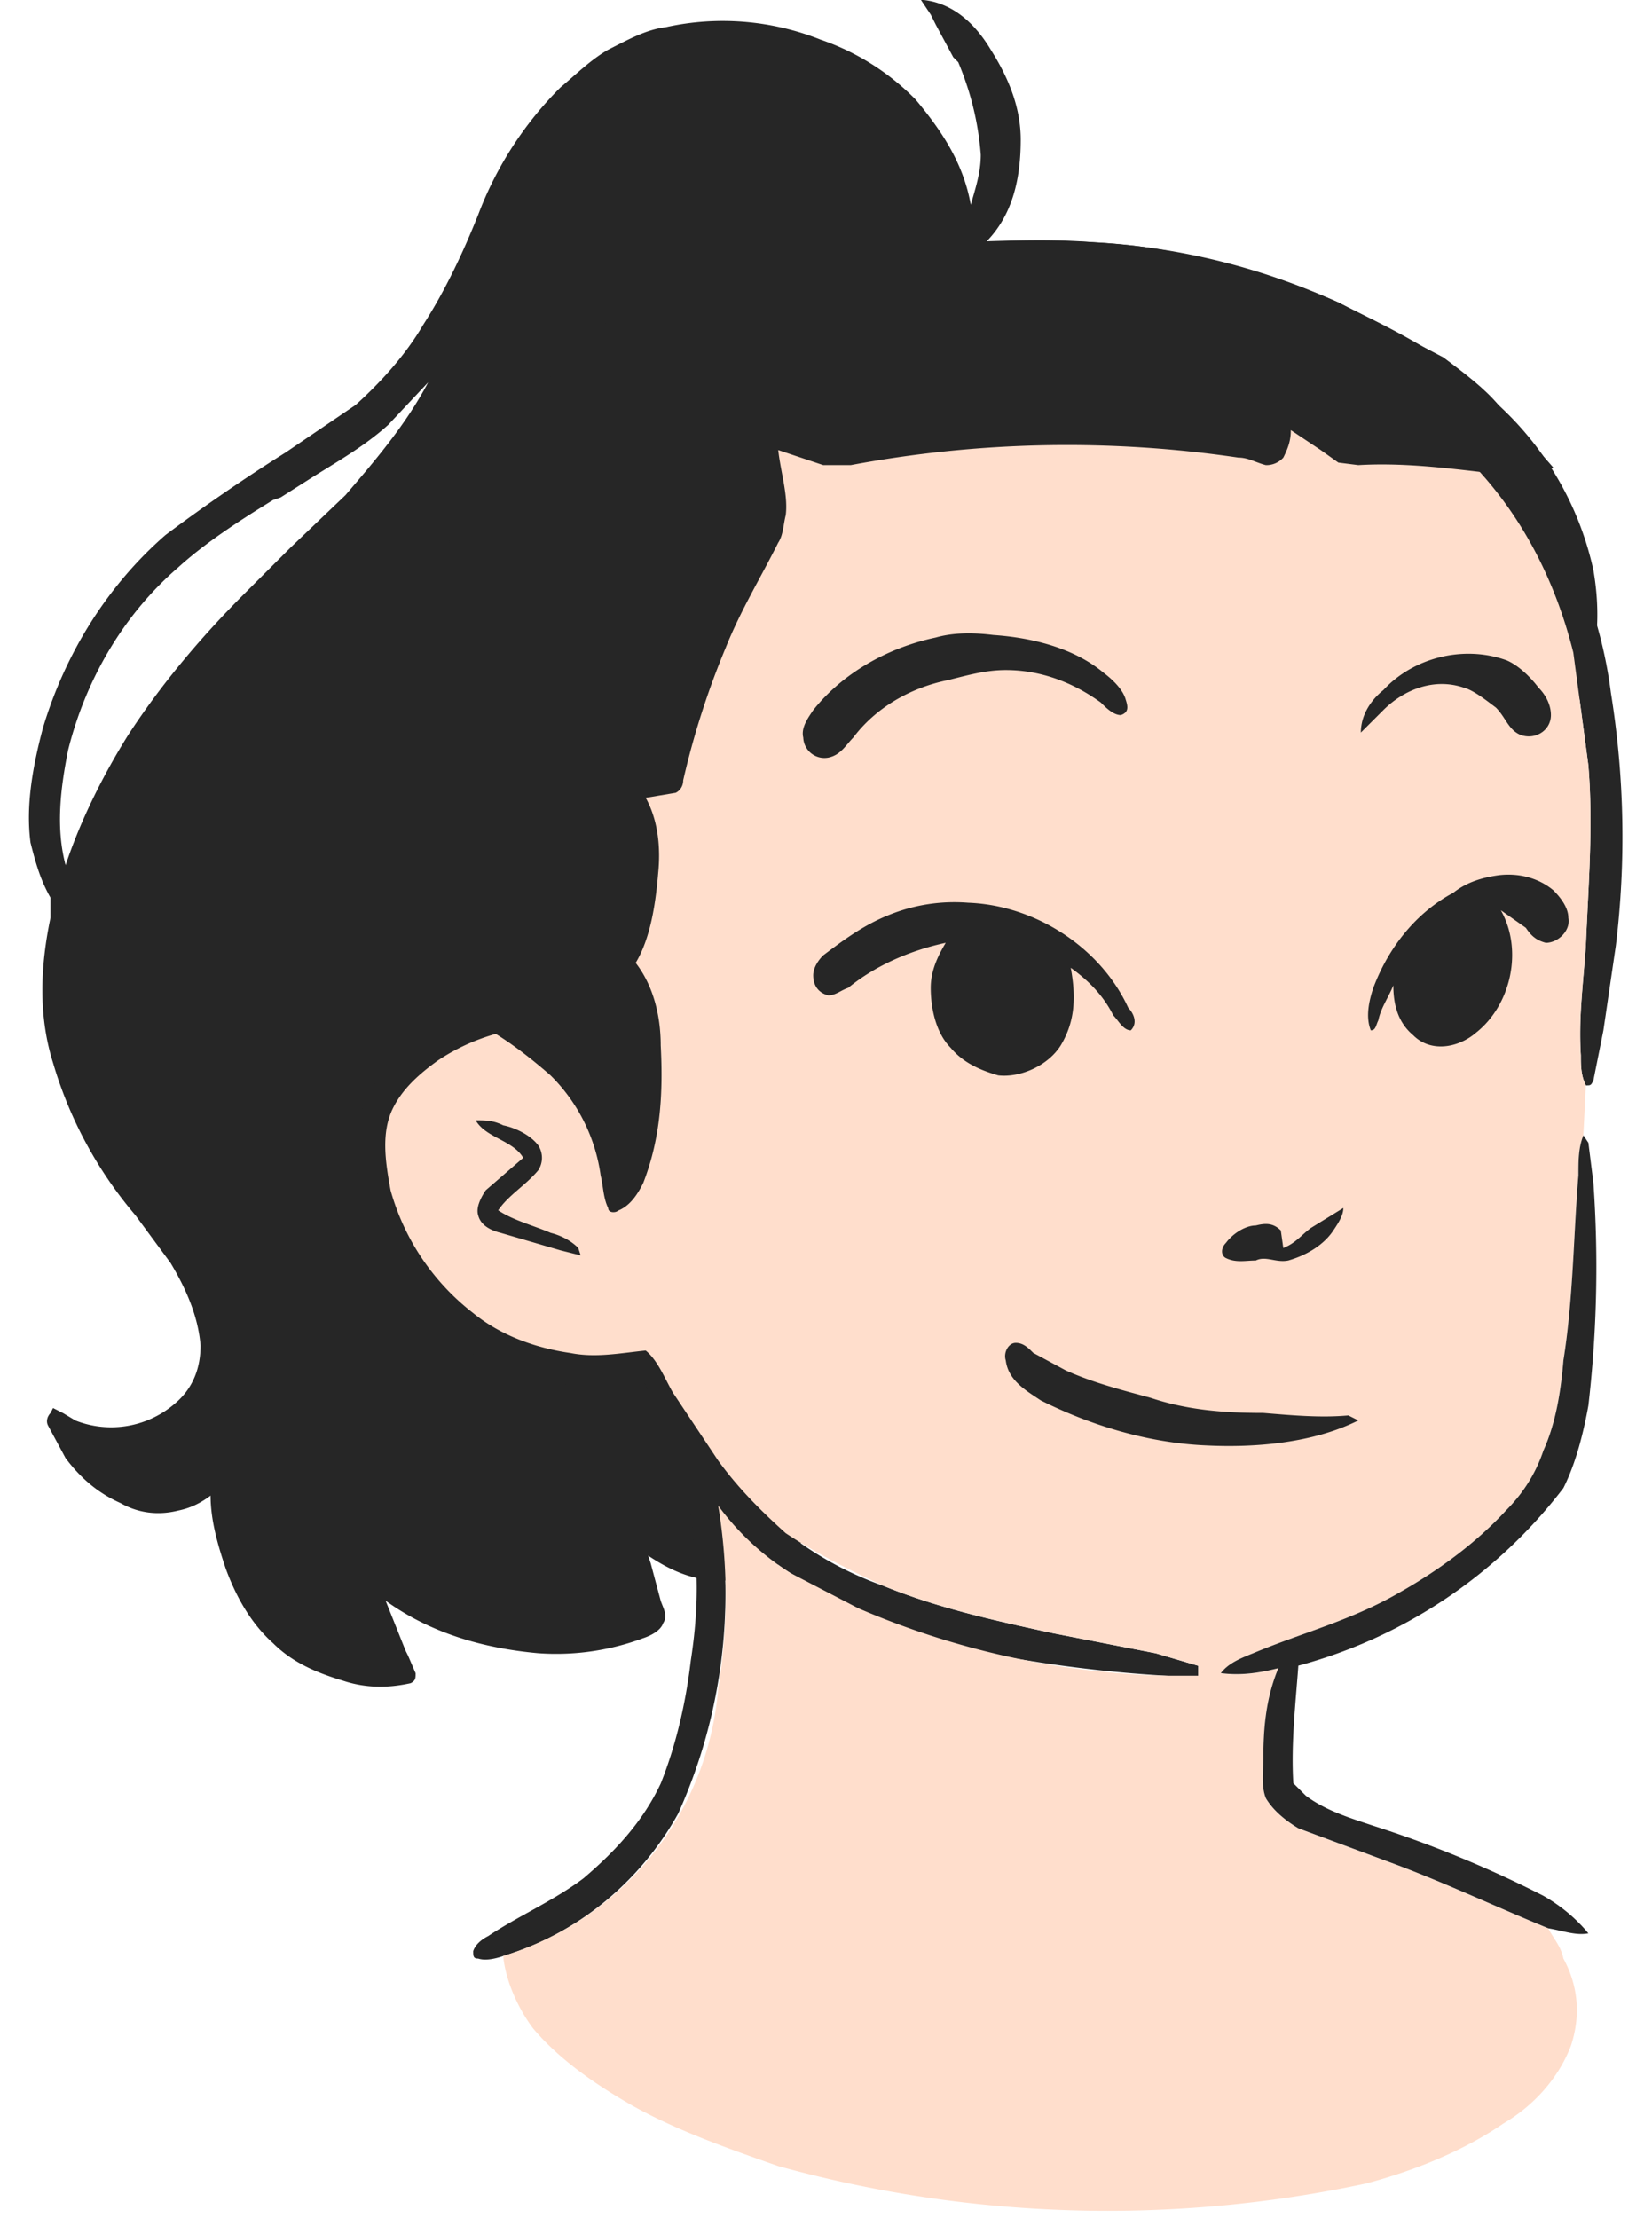 <svg width="38" height="51" fill="none" xmlns="http://www.w3.org/2000/svg"><path fill-rule="evenodd" clip-rule="evenodd" d="M22.79 1.143c-.345-.576-.863-1.093-1.61-1.15l.23.344.115.23.402.748.115.115c.288.69.46 1.38.518 2.128 0 .403-.115.748-.23 1.15-.173-.977-.69-1.725-1.265-2.415a5.579 5.579 0 0 0-2.186-1.38 6.097 6.097 0 0 0-3.566-.288c-.46.057-.863.287-1.323.518-.403.23-.748.575-1.093.862a8.225 8.225 0 0 0-1.898 2.934c-.345.862-.748 1.725-1.265 2.53-.403.69-.978 1.323-1.553 1.841l-1.61 1.093A41.126 41.126 0 0 0 3.808 12.3c-1.323 1.15-2.3 2.703-2.818 4.429-.23.863-.403 1.783-.288 2.645.115.46.23.863.46 1.266v.46c-.23 1.093-.287 2.243.058 3.336a9.547 9.547 0 0 0 1.898 3.509l.805 1.092c.345.576.633 1.208.69 1.898 0 .518-.172.978-.575 1.323a2.244 2.244 0 0 1-2.3.403l-.288-.172-.23-.116-.058.115c-.057.058-.115.173-.057.288l.403.748c.345.46.747.805 1.265 1.035.403.23.863.288 1.323.173.287-.058.518-.173.748-.345 0 .575.172 1.15.345 1.668.23.632.575 1.265 1.093 1.725.46.46 1.035.69 1.61.863.518.172 1.035.172 1.553.057.115-.057.115-.115.115-.23l-.173-.402-.057-.115-.46-1.15c1.035.747 2.243 1.092 3.508 1.207a5.74 5.74 0 0 0 2.416-.345c.173-.057.403-.172.46-.345.115-.173 0-.345-.057-.518l-.23-.862-.058-.173c.518.345 1.035.575 1.668.575.69 0 1.438-.288 1.84-.863l.173-.057a31.113 31.113 0 0 0-1.783-7.42 18.519 18.519 0 0 0-1.438-2.99l-.115-.346c0-.863-.115-1.84-.632-2.53.402-.633.46-1.439.517-2.129 0-.575 0-1.15-.287-1.668l.23-.057.46-.058c.115-.057.172-.23.23-.345a20.133 20.133 0 0 1 1.725-4.601l.403-.806c.115-.172.115-.345.173-.575v-.23l-.115-.805-.058-.518 1.15.345h.576c2.907-.5 5.87-.577 8.8-.23l.402.115.288.115c.115 0 .287-.057.345-.172.173-.173.23-.403.288-.633l.172.115.518.403.402.23c.266.05.536.069.806.057l.92.92.058.058a23.18 23.18 0 0 1 3.105 4.544c.23.173.518.058.633-.172.403-.92.46-1.956.288-2.934a7.247 7.247 0 0 0-2.186-3.796c-.345-.403-.805-.748-1.265-1.093l-2.416-1.265a17.532 17.532 0 0 0-3.739-1.15c-1.438-.288-2.876-.288-4.371-.23.633-.633.805-1.496.805-2.359 0-.748-.287-1.438-.69-2.07ZM7.95 11.38c.69-.806 1.381-1.61 1.899-2.589l-.92.978c-.576.518-1.209.863-1.841 1.266l-.633.402-.172.058c-.748.46-1.553.977-2.186 1.553-1.266 1.092-2.128 2.588-2.53 4.198-.173.863-.288 1.783-.058 2.646.345-1.035.862-2.07 1.438-2.99.747-1.151 1.668-2.244 2.645-3.222l1.093-1.092 1.266-1.208Z" fill="#262626"/><path d="M24.458 6.378c1.61.058 3.22.345 4.831.863a11.56 11.56 0 0 1 5.752 3.738 10.406 10.406 0 0 1 2.013 4.947c.31 1.921.35 3.877.115 5.81l-.287 1.955-.23 1.15c-.058.115-.058.115-.173.115-.115-.23-.115-.46-.115-.69-.058-.863.058-1.668.115-2.53.057-1.381.172-2.762.057-4.142l-.345-2.588c-.402-1.61-1.15-3.106-2.3-4.314a11.934 11.934 0 0 0-3.624-2.473 18.349 18.349 0 0 0-3.854-1.093c-1.035-.173-2.07-.23-3.105-.23a15.932 15.932 0 0 0-7.363 1.668 10.22 10.22 0 0 0-2.013 1.84A15.875 15.875 0 0 0 10.77 18.4c-.058 1.38 0 2.703.46 4.026l.403.863.69.058.057.172c-.172.115-.402.115-.633.173a4.674 4.674 0 0 0-1.668.69c-.402.288-.805.633-1.035 1.093-.287.575-.172 1.265-.057 1.898a5.274 5.274 0 0 0 1.898 2.818c.633.518 1.438.805 2.243.92.575.116 1.15 0 1.725-.057.288.23.46.69.633.978l1.035 1.553a7.822 7.822 0 0 0 3.797 2.876c1.265.517 2.588.805 3.91 1.092l2.359.46.978.288v.23h-.69a30.767 30.767 0 0 1-3.854-.46 14.667 14.667 0 0 1-4.831-1.898 6.106 6.106 0 0 1-1.669-1.553 12.31 12.31 0 0 1-.92 7.075c-.863 1.553-2.3 2.76-4.026 3.278-.173.058-.403.115-.575.058-.115 0-.115-.058-.115-.173.057-.172.23-.287.345-.345.69-.46 1.495-.805 2.186-1.323.747-.633 1.38-1.323 1.783-2.185.345-.863.575-1.841.69-2.819.115-.748.172-1.495.115-2.3l-.23-2.186-1.036-2.07-1.092.23a5.06 5.06 0 0 1-4.314-2.186 5.35 5.35 0 0 1-1.15-3.336c0-.518.172-1.036.46-1.438a3.53 3.53 0 0 1 1.092-.978c.288-.23.69-.345 1.036-.46l-.518-1.38c-.287-1.266-.287-2.589-.115-3.854a16.795 16.795 0 0 1 3.624-8.57c.517-.576 1.035-1.093 1.668-1.496.402-.23.805-.287 1.15-.518 2.473-1.092 5.177-1.437 7.88-1.265Z" fill="#262626"/><path d="M23.307 6.894c2.39-.089 4.769.363 6.96 1.323a11.935 11.935 0 0 1 3.623 2.473c1.15 1.208 1.898 2.704 2.3 4.314l.346 2.588c.115 1.38 0 2.761-.058 4.142-.057.862-.172 1.668-.115 2.53 0 .23 0 .46.115.69l-.057 1.15c-.115.288-.115.576-.115.921-.115 1.38-.115 2.819-.345 4.257-.058.69-.173 1.437-.46 2.07-.173.518-.46.978-.863 1.38-.69.748-1.553 1.38-2.474 1.899-1.092.632-2.243.92-3.336 1.38-.287.115-.575.23-.747.46.46.058.863 0 1.323-.115-.288.69-.345 1.38-.345 2.07 0 .288-.058.633.057.921.173.288.46.518.748.69l2.013.748c1.265.46 2.473 1.035 3.738 1.553.116.23.288.402.346.69.345.633.402 1.323.172 2.013-.287.748-.863 1.38-1.553 1.783-.92.633-2.07 1.093-3.163 1.38-4.473.956-9.11.818-13.517-.402-1.15-.403-2.3-.805-3.336-1.38-.805-.46-1.668-1.036-2.3-1.783-.346-.46-.633-1.093-.69-1.668a7.018 7.018 0 0 0 4.946-6.155c.23-1.38.23-2.818 0-4.199a6.108 6.108 0 0 0 1.668 1.553l1.553.806c2.255.973 4.677 1.5 7.132 1.553h.69v-.23l-.978-.288-2.358-.46c-1.323-.288-2.646-.575-3.911-1.093-.748-.345-1.553-.748-2.243-1.208-.575-.517-1.093-1.035-1.553-1.668l-1.035-1.553c-.173-.287-.346-.748-.633-.978-.575.058-1.15.173-1.726.058-.805-.115-1.61-.403-2.243-.92a5.407 5.407 0 0 1-1.898-2.819c-.115-.632-.23-1.323.058-1.898.23-.46.632-.805 1.035-1.093a4.672 4.672 0 0 1 1.668-.69c.23-.057.46-.057.633-.172l-.058-.173-.69-.057-.403-.863c-.46-1.323-.517-2.646-.402-4.026a15.875 15.875 0 0 1 3.105-7.995 10.22 10.22 0 0 1 2.014-1.84 15.933 15.933 0 0 1 7.362-1.726v.057Z" fill="#FFDECC"/><path d="M10.942 25.758c.23 0 .403 0 .633.115.287.057.633.23.805.46a.523.523 0 0 1 0 .575c-.288.345-.69.575-.92.92.345.23.805.346 1.208.518.23.058.46.173.632.345l.058.173-.46-.115-1.38-.403c-.23-.057-.46-.172-.518-.402-.058-.173.057-.403.172-.576l.863-.747c-.23-.403-.863-.46-1.093-.863Zm25.48.345.115.172.115.92c.12 1.707.081 3.42-.115 5.12-.115.633-.287 1.323-.575 1.898a11.39 11.39 0 0 1-6.097 4.084c-.057.805-.172 1.783-.115 2.703l.288.288c.46.345 1.035.517 1.553.69 1.345.43 2.653.968 3.911 1.61.403.23.748.518 1.035.863-.287.057-.575-.058-.92-.115-1.265-.518-2.473-1.093-3.739-1.553l-2.013-.748c-.287-.172-.575-.402-.747-.69-.115-.288-.058-.633-.058-.92 0-.69.058-1.38.345-2.07-.46.114-.863.172-1.323.114.173-.23.46-.345.748-.46 1.093-.46 2.243-.748 3.336-1.38.92-.518 1.783-1.15 2.473-1.898.403-.403.69-.863.863-1.38.288-.634.403-1.381.46-2.072.23-1.438.23-2.875.345-4.256 0-.345 0-.633.115-.92ZM34.466 20.124c.46-.058.92.057 1.265.345.172.172.345.402.345.633.058.287-.23.575-.518.575-.23-.058-.345-.173-.46-.345l-.575-.403c.518.92.23 2.186-.575 2.818-.403.345-1.035.46-1.438.058-.345-.288-.46-.69-.46-1.15-.115.287-.288.517-.345.805-.058.115-.058.23-.173.23-.115-.288-.057-.633.058-.978.345-.92.978-1.726 1.84-2.186.288-.23.633-.345 1.036-.402Zm-12.194.632c1.553.058 3.048 1.036 3.681 2.416.115.115.23.345.058.518-.173 0-.288-.23-.403-.345-.23-.46-.575-.805-.978-1.093.115.633.115 1.208-.23 1.783-.288.46-.92.748-1.438.69-.402-.115-.805-.287-1.093-.633-.345-.345-.46-.92-.46-1.38 0-.403.173-.748.345-1.035-.805.172-1.61.517-2.243 1.035-.172.058-.287.173-.46.173-.23-.058-.345-.23-.345-.46 0-.173.115-.346.23-.46.46-.346.92-.69 1.495-.921a4.004 4.004 0 0 1 1.84-.288ZM22.848 14.6c.863.058 1.84.288 2.531.863.23.173.46.403.518.633.057.172.057.287-.115.345-.173 0-.345-.173-.46-.288-.633-.46-1.38-.747-2.186-.747-.46 0-.863.115-1.323.23-.863.172-1.668.632-2.186 1.323-.172.172-.287.402-.575.46a.487.487 0 0 1-.575-.46c-.058-.23.115-.46.23-.633.69-.863 1.726-1.438 2.818-1.668.403-.115.863-.115 1.323-.058Zm11.791.575c.288.115.575.403.748.633.173.173.288.403.288.633 0 .345-.345.575-.69.46-.288-.115-.346-.403-.576-.633-.23-.172-.517-.402-.747-.46-.69-.23-1.38.058-1.841.518l-.518.517c0-.402.23-.747.518-.977.69-.748 1.84-1.036 2.818-.69ZM30.9 27.773c0 .173-.115.346-.23.518-.23.345-.633.575-1.036.69-.287.058-.517-.115-.747 0-.23 0-.46.058-.69-.057-.116-.058-.116-.23 0-.345.172-.23.46-.403.69-.403.23-.057.402-.057.575.115l.057.403c.288-.115.403-.288.633-.46l.748-.46ZM23.365 30.875c.173 0 .288.115.402.23l.748.403c.633.287 1.323.46 1.956.632.863.288 1.725.346 2.588.346.69.057 1.323.114 1.956.057l.23.115c-1.036.518-2.358.633-3.509.575-1.323-.057-2.646-.46-3.796-1.035-.345-.23-.748-.46-.805-.92-.058-.173.057-.403.23-.403Z" fill="#262626"/><path d="M25.206 5.575c1.929.11 3.82.578 5.579 1.38.805.403 1.668.805 2.416 1.323.46.287.92.633 1.265 1.035l1.265 1.438c-.517.23-1.035.173-1.553.115-.977-.115-1.955-.23-2.933-.172l-.46-.058-.403-.287-.69-.46c0 .23-.057.402-.172.632a.522.522 0 0 1-.403.173c-.23-.058-.403-.173-.633-.173a27.033 27.033 0 0 0-8.915.173h-.633l-1.035-.346c.058.518.23 1.036.173 1.496-.058.23-.058.46-.173.633-.403.805-.863 1.553-1.208 2.415a18.804 18.804 0 0 0-.978 3.049c0 .115-.057.23-.172.287l-.69.115c.287.518.345 1.15.287 1.726-.057.69-.172 1.495-.518 2.07.403.518.576 1.208.576 1.899.057 1.092 0 2.128-.403 3.163-.115.23-.287.518-.575.633-.058.057-.23.057-.23-.058-.115-.23-.115-.517-.173-.747a4.004 4.004 0 0 0-1.15-2.301c-.46-.403-.978-.805-1.495-1.093-.346-.115-.633-.23-.92-.46l-.346-.46c-.69-1.84-.92-3.854-.69-5.81.244-2.292.97-4.506 2.128-6.499.575-.92 1.265-1.726 2.013-2.473.575-.518 1.15-.978 1.783-1.323l.805-.288 1.841-.632 1.093-.115h2.473c1.323 0 2.53-.115 3.854 0Z" fill="#262626"/></svg>
